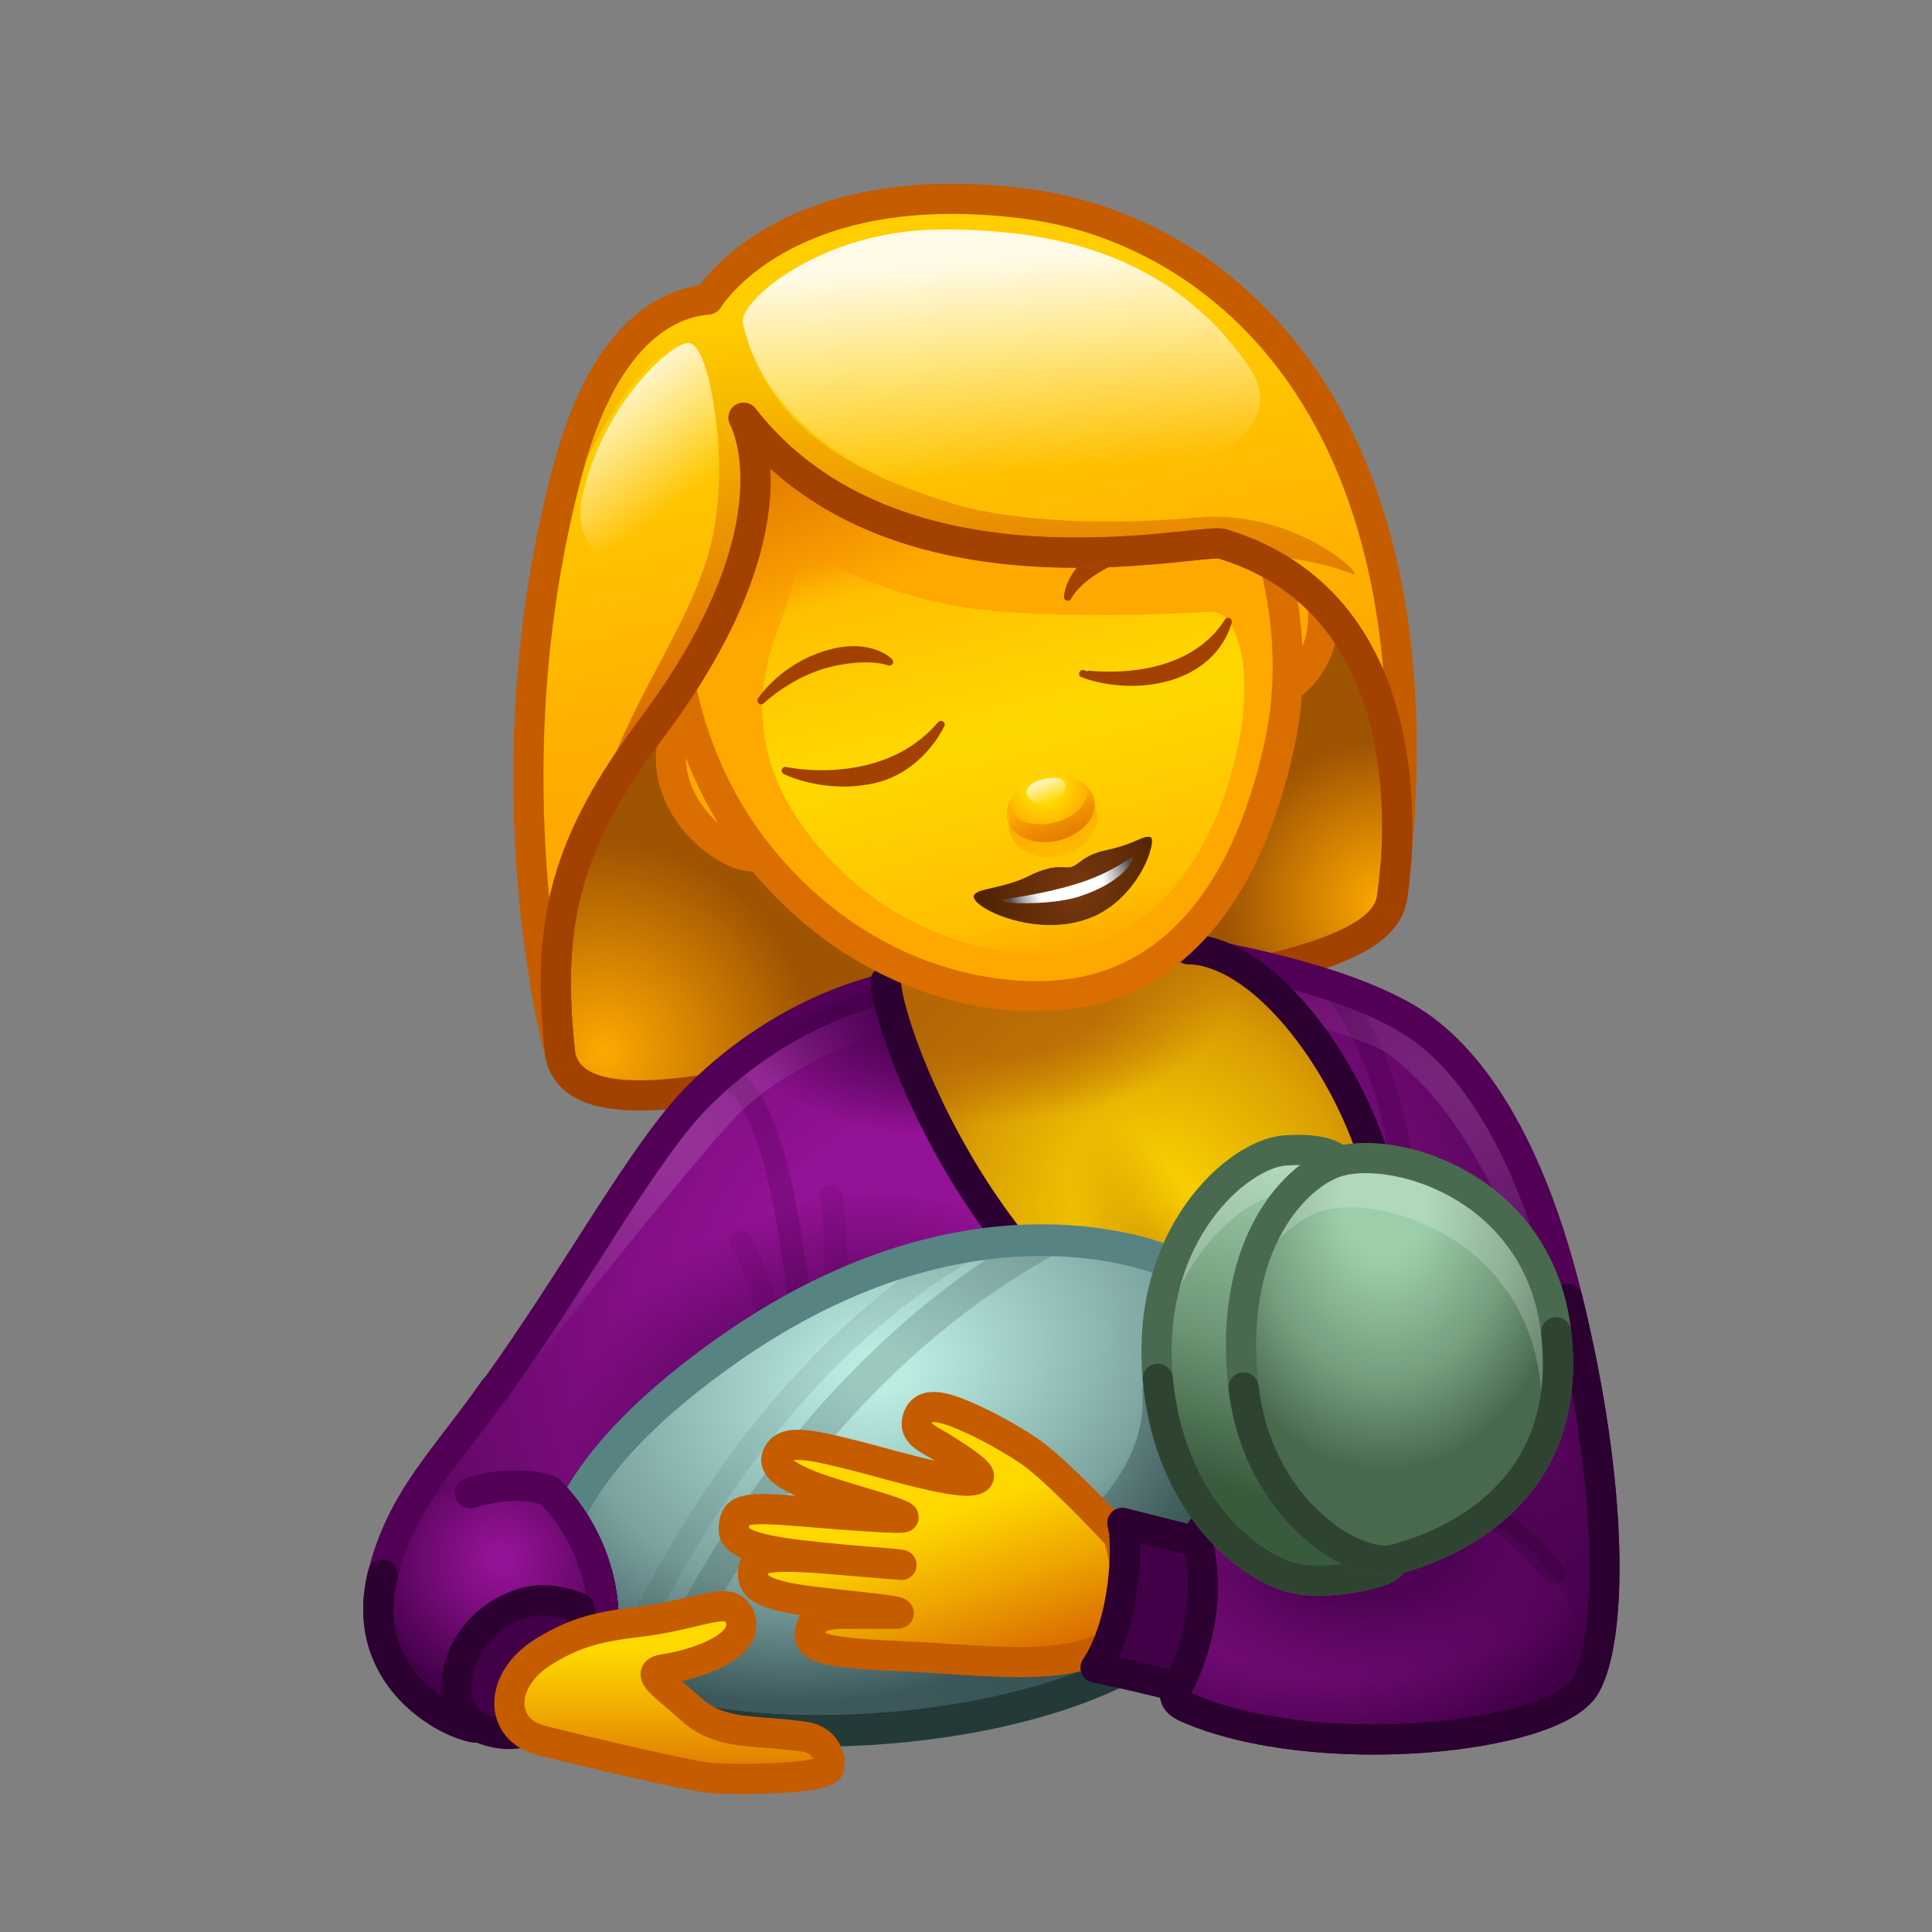 <svg xmlns="http://www.w3.org/2000/svg" xmlns:xlink="http://www.w3.org/1999/xlink" viewBox="0 0 512 512" width="512" height="512" style="width: 100%; height: 100%; transform: translate3d(0,0,0); content-visibility: visible;" preserveAspectRatio="xMidYMid meet"><rect x="0" y="0" width="512" height="512" fill="#808080" stroke="none"/><defs><clipPath id="__lottie_element_2"><rect width="512" height="512" x="0" y="0"></rect></clipPath><linearGradient id="__lottie_element_6" spreadMethod="pad" gradientUnits="userSpaceOnUse" x1="85.644" y1="56.271" x2="58.162" y2="144.605"><stop offset="0%" stop-color="rgb(157,206,170)"></stop><stop offset="53%" stop-color="rgb(107,148,115)"></stop><stop offset="92%" stop-color="rgb(56,91,60)"></stop></linearGradient><radialGradient id="__lottie_element_7" spreadMethod="pad" gradientUnits="userSpaceOnUse" cx="94.644" cy="61.271" r="53.706" fx="94.644" fy="61.271"><stop offset="22%" stop-color="rgb(157,206,170)"></stop><stop offset="68%" stop-color="rgb(115,156,123)"></stop><stop offset="100%" stop-color="rgb(73,105,77)"></stop></radialGradient><linearGradient id="__lottie_element_12" spreadMethod="pad" gradientUnits="userSpaceOnUse" x1="-25.356" y1="-157.729" x2="2.613" y2="-89.89"><stop offset="0%" stop-color="rgb(219,110,0)" stop-opacity="1"></stop><stop offset="38%" stop-color="rgb(219,110,0)" stop-opacity="0.5"></stop><stop offset="71%" stop-color="rgb(219,110,0)" stop-opacity="0"></stop></linearGradient><linearGradient id="__lottie_element_13" spreadMethod="pad" gradientUnits="userSpaceOnUse" x1="-5.356" y1="-122.729" x2="25.144" y2="-1.606"><stop offset="6%" stop-color="rgb(255,216,0)" stop-opacity="0"></stop><stop offset="15%" stop-color="rgb(255,216,0)" stop-opacity="0.5"></stop><stop offset="50%" stop-color="rgb(255,216,0)" stop-opacity="1"></stop><stop offset="88%" stop-color="rgb(255,216,0)" stop-opacity="0.5"></stop><stop offset="100%" stop-color="rgb(255,216,0)" stop-opacity="0"></stop></linearGradient><linearGradient id="__lottie_element_16" spreadMethod="pad" gradientUnits="userSpaceOnUse" x1="22.644" y1="-43.229" x2="28.394" y2="-25.865"><stop offset="0%" stop-color="rgb(255,168,0)" stop-opacity="1"></stop><stop offset="66%" stop-color="rgb(255,168,0)" stop-opacity="0.5"></stop><stop offset="100%" stop-color="rgb(255,168,0)" stop-opacity="0"></stop></linearGradient><linearGradient id="__lottie_element_17" spreadMethod="pad" gradientUnits="userSpaceOnUse" x1="26.144" y1="-33.104" x2="21.144" y2="-46.366"><stop offset="11%" stop-color="rgb(219,110,0)" stop-opacity="1"></stop><stop offset="49%" stop-color="rgb(219,110,0)" stop-opacity="0.5"></stop><stop offset="77%" stop-color="rgb(219,110,0)" stop-opacity="0"></stop></linearGradient><radialGradient id="__lottie_element_18" spreadMethod="pad" gradientUnits="userSpaceOnUse" cx="20.581" cy="-47.979" r="13.024" fx="20.389" fy="-47.924"><stop offset="40%" stop-color="rgb(255,168,0)" stop-opacity="0"></stop><stop offset="70%" stop-color="rgb(255,168,0)" stop-opacity="0.5"></stop><stop offset="100%" stop-color="rgb(255,168,0)" stop-opacity="1"></stop></radialGradient><linearGradient id="__lottie_element_19" spreadMethod="pad" gradientUnits="userSpaceOnUse" x1="20.362" y1="-48.76" x2="22.644" y2="-43.296"><stop offset="0%" stop-color="rgb(255,255,255)" stop-opacity="1"></stop><stop offset="50%" stop-color="rgb(255,255,255)" stop-opacity="0.5"></stop><stop offset="100%" stop-color="rgb(255,255,255)" stop-opacity="0"></stop></linearGradient><linearGradient id="__lottie_element_23" spreadMethod="pad" gradientUnits="userSpaceOnUse" x1="-30.356" y1="-183.729" x2="10.577" y2="-0.26"><stop offset="14%" stop-color="rgb(255,169,0)" stop-opacity="0"></stop><stop offset="40%" stop-color="rgb(255,169,0)" stop-opacity="0.5"></stop><stop offset="66%" stop-color="rgb(255,169,0)" stop-opacity="1"></stop></linearGradient><linearGradient id="__lottie_element_24" spreadMethod="pad" gradientUnits="userSpaceOnUse" x1="-9.356" y1="-181.729" x2="3.703" y2="-8.227"><stop offset="4%" stop-color="rgb(218,110,0)" stop-opacity="0"></stop><stop offset="34%" stop-color="rgb(218,110,0)" stop-opacity="0.5"></stop><stop offset="65%" stop-color="rgb(218,110,0)" stop-opacity="1"></stop></linearGradient><linearGradient id="__lottie_element_25" spreadMethod="pad" gradientUnits="userSpaceOnUse" x1="6.644" y1="-186.729" x2="11.211" y2="-130.458"><stop offset="0%" stop-color="rgb(255,255,255)" stop-opacity="1"></stop><stop offset="50%" stop-color="rgb(255,255,255)" stop-opacity="0.5"></stop><stop offset="100%" stop-color="rgb(255,255,255)" stop-opacity="0"></stop></linearGradient><linearGradient id="__lottie_element_26" spreadMethod="pad" gradientUnits="userSpaceOnUse" x1="-97.356" y1="-153.729" x2="-75.196" y2="-123.605"><stop offset="0%" stop-color="rgb(255,255,255)" stop-opacity="1"></stop><stop offset="50%" stop-color="rgb(255,255,255)" stop-opacity="0.5"></stop><stop offset="100%" stop-color="rgb(255,255,255)" stop-opacity="0"></stop></linearGradient><radialGradient id="__lottie_element_30" spreadMethod="pad" gradientUnits="userSpaceOnUse" cx="29.394" cy="-20.479" r="25.005" fx="29.394" fy="-20.479"><stop offset="8%" stop-color="rgb(117,55,14)" stop-opacity="1"></stop><stop offset="57%" stop-color="rgb(117,55,14)" stop-opacity="0.505"></stop><stop offset="100%" stop-color="rgb(117,55,14)" stop-opacity="0.01"></stop></radialGradient><radialGradient id="__lottie_element_31" spreadMethod="pad" gradientUnits="userSpaceOnUse" cx="27.581" cy="-21.979" r="16.694" fx="27.581" fy="-21.979"><stop offset="52%" stop-color="rgb(255,255,255)"></stop><stop offset="79%" stop-color="rgb(166,166,166)"></stop><stop offset="100%" stop-color="rgb(77,77,77)"></stop></radialGradient><linearGradient id="__lottie_element_41" spreadMethod="pad" gradientUnits="userSpaceOnUse" x1="-15.085" y1="137.271" x2="1.611" y2="187.757"><stop offset="20%" stop-color="rgb(219,110,0)" stop-opacity="0"></stop><stop offset="62%" stop-color="rgb(219,110,0)" stop-opacity="0.5"></stop><stop offset="100%" stop-color="rgb(219,110,0)" stop-opacity="1"></stop></linearGradient><radialGradient id="__lottie_element_45" spreadMethod="pad" gradientUnits="userSpaceOnUse" cx="92.784" cy="141.271" r="83.209" fx="92.784" fy="141.271"><stop offset="14%" stop-color="rgb(147,18,149)"></stop><stop offset="57%" stop-color="rgb(107,9,110)"></stop><stop offset="86%" stop-color="rgb(66,0,72)"></stop></radialGradient><radialGradient id="__lottie_element_46" spreadMethod="pad" gradientUnits="userSpaceOnUse" cx="103.644" cy="138.521" r="46.706" fx="103.644" fy="138.521"><stop offset="41%" stop-color="rgb(66,0,72)" stop-opacity="1"></stop><stop offset="72%" stop-color="rgb(66,0,72)" stop-opacity="0.5"></stop><stop offset="100%" stop-color="rgb(66,0,72)" stop-opacity="0"></stop></radialGradient><linearGradient id="__lottie_element_50" spreadMethod="pad" gradientUnits="userSpaceOnUse" x1="54.915" y1="160.271" x2="54.915" y2="217.285"><stop offset="37%" stop-color="rgb(219,110,0)" stop-opacity="0"></stop><stop offset="70%" stop-color="rgb(219,110,0)" stop-opacity="0.5"></stop><stop offset="100%" stop-color="rgb(219,110,0)" stop-opacity="1"></stop></linearGradient><radialGradient id="__lottie_element_54" spreadMethod="pad" gradientUnits="userSpaceOnUse" cx="-123.335" cy="157.271" r="56.286" fx="-123.335" fy="157.271"><stop offset="6%" stop-color="rgb(147,18,149)"></stop><stop offset="38%" stop-color="rgb(107,9,110)"></stop><stop offset="65%" stop-color="rgb(66,0,72)"></stop></radialGradient><radialGradient id="__lottie_element_58" spreadMethod="pad" gradientUnits="userSpaceOnUse" cx="-15.985" cy="118.466" r="92.623" fx="-15.985" fy="118.466"><stop offset="7%" stop-color="rgb(186,236,226)"></stop><stop offset="67%" stop-color="rgb(123,162,159)"></stop><stop offset="100%" stop-color="rgb(60,88,91)"></stop></radialGradient><linearGradient id="__lottie_element_59" spreadMethod="pad" gradientUnits="userSpaceOnUse" x1="51.172" y1="123.625" x2="-87.122" y2="199.284"><stop offset="0%" stop-color="rgb(35,58,57)" stop-opacity="1"></stop><stop offset="30%" stop-color="rgb(35,58,57)" stop-opacity="0.5"></stop><stop offset="60%" stop-color="rgb(35,58,57)" stop-opacity="0"></stop></linearGradient><radialGradient id="__lottie_element_63" spreadMethod="pad" gradientUnits="userSpaceOnUse" cx="5.315" cy="10.274" r="27.36" fx="5.315" fy="10.274"><stop offset="41%" stop-color="rgb(66,0,72)" stop-opacity="1"></stop><stop offset="72%" stop-color="rgb(66,0,72)" stop-opacity="0.5"></stop><stop offset="100%" stop-color="rgb(66,0,72)" stop-opacity="0"></stop></radialGradient><radialGradient id="__lottie_element_64" spreadMethod="pad" gradientUnits="userSpaceOnUse" cx="50.165" cy="63.271" r="78.098" fx="50.165" fy="63.271"><stop offset="0%" stop-color="rgb(255,216,0)" stop-opacity="1"></stop><stop offset="64%" stop-color="rgb(255,216,0)" stop-opacity="0.5"></stop><stop offset="100%" stop-color="rgb(255,216,0)" stop-opacity="0"></stop></radialGradient><radialGradient id="__lottie_element_65" spreadMethod="pad" gradientUnits="userSpaceOnUse" cx="47.915" cy="76.271" r="18.745" fx="47.915" fy="76.271"><stop offset="0%" stop-color="rgb(181,102,6)" stop-opacity="1"></stop><stop offset="57%" stop-color="rgb(181,102,6)" stop-opacity="0.5"></stop><stop offset="100%" stop-color="rgb(181,102,6)" stop-opacity="0"></stop></radialGradient><radialGradient id="__lottie_element_66" spreadMethod="pad" gradientUnits="userSpaceOnUse" cx="8.915" cy="14.271" r="35.622" fx="8.915" fy="14.271"><stop offset="41%" stop-color="rgb(181,102,6)" stop-opacity="1"></stop><stop offset="72%" stop-color="rgb(181,102,6)" stop-opacity="0.5"></stop><stop offset="100%" stop-color="rgb(181,102,6)" stop-opacity="0"></stop></radialGradient><radialGradient id="__lottie_element_70" spreadMethod="pad" gradientUnits="userSpaceOnUse" cx="-3.085" cy="93.271" r="191.702" fx="-3.085" fy="93.271"><stop offset="29%" stop-color="rgb(147,18,149)"></stop><stop offset="68%" stop-color="rgb(107,9,110)"></stop><stop offset="100%" stop-color="rgb(66,0,72)"></stop></radialGradient><radialGradient id="__lottie_element_71" spreadMethod="pad" gradientUnits="userSpaceOnUse" cx="148.915" cy="18.771" r="67.198" fx="148.915" fy="18.771"><stop offset="18%" stop-color="rgb(255,255,255)" stop-opacity="1"></stop><stop offset="67%" stop-color="rgb(255,255,255)" stop-opacity="0.5"></stop><stop offset="100%" stop-color="rgb(255,255,255)" stop-opacity="0"></stop></radialGradient><radialGradient id="__lottie_element_72" spreadMethod="pad" gradientUnits="userSpaceOnUse" cx="-88.085" cy="38.271" r="72.803" fx="-88.085" fy="38.271"><stop offset="18%" stop-color="rgb(255,255,255)" stop-opacity="1"></stop><stop offset="67%" stop-color="rgb(255,255,255)" stop-opacity="0.5"></stop><stop offset="100%" stop-color="rgb(255,255,255)" stop-opacity="0"></stop></radialGradient><radialGradient id="__lottie_element_73" spreadMethod="pad" gradientUnits="userSpaceOnUse" cx="-39.335" cy="113.521" r="52.336" fx="-39.335" fy="113.521"><stop offset="0%" stop-color="rgb(66,0,72)" stop-opacity="1"></stop><stop offset="60%" stop-color="rgb(66,0,72)" stop-opacity="0.5"></stop><stop offset="100%" stop-color="rgb(66,0,72)" stop-opacity="0"></stop></radialGradient><radialGradient id="__lottie_element_77" spreadMethod="pad" gradientUnits="userSpaceOnUse" cx="110.644" cy="-16.979" r="42.243" fx="110.644" fy="-16.979"><stop offset="0%" stop-color="rgb(255,169,0)" stop-opacity="1"></stop><stop offset="50%" stop-color="rgb(255,169,0)" stop-opacity="0.5"></stop><stop offset="100%" stop-color="rgb(255,169,0)" stop-opacity="0"></stop></radialGradient><radialGradient id="__lottie_element_78" spreadMethod="pad" gradientUnits="userSpaceOnUse" cx="-96.106" cy="22.771" r="55.213" fx="-96.106" fy="22.771"><stop offset="0%" stop-color="rgb(255,169,0)" stop-opacity="1"></stop><stop offset="50%" stop-color="rgb(255,169,0)" stop-opacity="0.5"></stop><stop offset="100%" stop-color="rgb(255,169,0)" stop-opacity="0"></stop></radialGradient></defs><g clip-path="url(#__lottie_element_2)"><g style="display: block;" transform="matrix(1,0,0,1,256,256)" opacity="1"><g opacity="1" transform="matrix(1,0,0,1,0,0)"><path fill="rgb(159,84,2)" fill-opacity="1" d=" M114.015,-28.249 C113.705,-24.999 113.345,-21.689 112.935,-18.319 C112.925,-18.249 112.915,-18.189 112.905,-18.119 C110.225,0.001 61.705,3.391 12.055,14.631 C-46.065,27.791 -103.405,46.541 -107.565,23.241 C-111.425,-11.649 -106.105,-32.509 -83.145,-63.229 C-43.945,-115.679 -58.105,-143.709 -58.915,-145.229 C-18.705,-93.769 62.125,-113.639 67.905,-111.889 C113.315,-98.129 115.395,-49.539 114.015,-28.249z"></path></g><g opacity="1" transform="matrix(1,0,0,1,0,0)"><path fill="url(#__lottie_element_77)" fill-opacity="1" d=" M78.424,3.739 C83.56,2.518 87.891,0.6 91.479,-0.264 C112.443,-5.315 114.041,-11.392 114.889,-22.506 C115.271,-27.544 114.304,-33.805 113.849,-41.087 C111.562,-54.894 105.512,-88.595 93.543,-79.112 C84.689,-72.106 86.091,-59.633 73.131,-34.642 C61.753,-12.703 67.603,4.335 78.424,3.739z"></path></g><g opacity="1" transform="matrix(1,0,0,1,0,0)"><path fill="url(#__lottie_element_78)" fill-opacity="1" d=" M-43.582,30.839 C-51.696,31.833 -58.845,31.794 -64.517,32.477 C-97.659,36.47 -102.148,31.143 -107.251,20.511 C-109.561,15.69 -111.658,9.41 -113.489,2.011 C-114.825,-12.629 -116.001,-48.893 -94.804,-44.644 C-79.126,-41.51 -76.925,-28.569 -48.894,-9.403 C-24.286,7.423 -27.17,26.788 -43.582,30.839z"></path></g><g opacity="1" transform="matrix(1,0,0,1,0,0)"><path stroke-linecap="round" stroke-linejoin="round" fill-opacity="0" stroke="rgb(163,65,0)" stroke-opacity="1" stroke-width="8" d=" M114.015,-28.249 C113.705,-24.999 113.345,-21.689 112.935,-18.319 C112.925,-18.249 112.915,-18.189 112.905,-18.119 C110.225,0.001 61.705,3.391 12.055,14.631 C-46.065,27.791 -103.405,46.541 -107.565,23.241 C-111.425,-11.649 -106.105,-32.509 -83.145,-63.229 C-43.945,-115.679 -58.105,-143.709 -58.915,-145.229 C-18.705,-93.769 62.125,-113.639 67.905,-111.889 C113.315,-98.129 115.395,-49.539 114.015,-28.249z"></path></g></g><g style="display: block;" transform="matrix(1,0,0,1,256,256)" opacity="1"><g opacity="1" transform="matrix(1,0,0,1,0,0)"><path fill="url(#__lottie_element_70)" fill-opacity="1" d=" M53.062,169.485 C53.15,171.561 54.821,157.086 57.378,171.921 C60.386,189.369 54.794,196.386 63.488,197.015 C110.65,200.427 158.773,200.673 164.127,190.73 C170.863,178.221 171.9,139.173 159.391,88.174 C146.882,37.175 122.493,14.517 118.185,12.692 C93.272,2.137 61.84,-3.298 61.84,-3.298 C61.84,-3.298 -3.503,-28.657 -3.503,-28.657 C-3.503,-28.657 -21.274,6.01 -21.274,6.01 C-21.274,6.01 -47.117,10.745 -70.766,34.298 C-85.543,49.015 -126.605,111.784 -145.202,145.203 C-145.202,145.203 53.062,169.485 53.062,169.485z"></path></g><g opacity="1" transform="matrix(1,0,0,1,0,0)"><path stroke-linecap="round" stroke-linejoin="round" fill-opacity="0" stroke="rgb(82,1,86)" stroke-opacity="0.5" stroke-width="6" d=" M96.397,4.988 C96.397,4.988 119.197,27.034 116.664,82.751"></path></g><g opacity="1" transform="matrix(1,0,0,1,0,0)"><path fill="url(#__lottie_element_71)" fill-opacity="0.15" d=" M169.264,143.571 C169.264,143.561 169.254,143.551 169.254,143.541 C144.484,46.821 120.264,30.251 112.644,23.881 C105.024,17.511 58.354,6.741 58.354,6.741 C58.354,6.741 56.044,-5.549 56.044,-5.549 C56.044,-5.549 61.844,-3.299 61.844,-3.299 C61.844,-3.299 92.274,3.141 117.184,13.691 C121.494,15.521 146.884,37.171 159.394,88.171 C164.574,109.281 167.774,127.991 169.264,143.571z"></path></g><g opacity="1" transform="matrix(1,0,0,1,0,0)"><path stroke-linecap="round" stroke-linejoin="round" fill-opacity="0" stroke="rgb(82,1,86)" stroke-opacity="0.3" stroke-width="6" d=" M-65.861,29.704 C-53.766,27.652 -45.151,64.294 -42.613,109.786"></path></g><g opacity="1" transform="matrix(1,0,0,1,0,0)"><path stroke-linecap="round" stroke-linejoin="round" fill-opacity="0" stroke="rgb(82,1,86)" stroke-opacity="0.15" stroke-width="6" d=" M-59.542,73.169 C-59.542,73.169 -52.213,85.211 -48.863,109.786"></path></g><g opacity="1" transform="matrix(1,0,0,1,0,0)"><path stroke-linecap="round" stroke-linejoin="round" fill-opacity="0" stroke="rgb(82,1,86)" stroke-opacity="0.15" stroke-width="6" d=" M-35.728,61.01 C-35.728,61.01 -32.888,78.705 -35.728,97.493"></path></g><g opacity="1" transform="matrix(1,0,0,1,0,0)"><path fill="url(#__lottie_element_72)" fill-opacity="0.15" d=" M-3.505,-16.619 C-3.505,-16.619 -13.475,14.191 -13.475,14.191 C-13.475,14.191 -44.985,23.881 -59.835,38.791 C-74.675,53.711 -129.585,124.551 -129.585,124.551 C-130.115,125.281 -133.635,125.831 -134.145,126.221 C-113.545,92.031 -83.065,46.541 -70.765,34.301 C-47.115,10.741 -21.275,6.011 -21.275,6.011 C-21.275,6.011 -11.105,-13.839 -11.105,-13.839 C-11.105,-13.839 -3.505,-16.619 -3.505,-16.619z"></path></g><g opacity="1" transform="matrix(1.153,-0.657,0.467,0.82,-49.114,-5.12)"><path fill="url(#__lottie_element_73)" fill-opacity="0.8" d=" M13.347,108.337 C16.454,138.116 7.108,160.936 -29.265,167.896 C-65.638,174.856 -86.096,159.449 -90.728,129.869 C-94.37,106.615 -86.385,66.03 -49.642,61.401 C-11.012,56.534 11.56,91.213 13.347,108.337z"></path></g><g opacity="1" transform="matrix(1,0,0,1,0,0)"><path stroke-linecap="round" stroke-linejoin="round" fill-opacity="0" stroke="rgb(82,1,86)" stroke-opacity="1" stroke-width="8" d=" M-21.274,6.01 C-21.274,6.01 -47.117,10.745 -70.766,34.298 C-85.543,49.015 -103.203,82.375 -125.666,113.329"></path></g><g opacity="1" transform="matrix(1,0,0,1,0,0)"><path stroke-linecap="round" stroke-linejoin="round" fill-opacity="0" stroke="rgb(82,1,86)" stroke-opacity="1" stroke-width="8" d=" M48.599,152.195 C48.687,154.271 54.821,157.086 57.378,171.921 C60.386,189.369 50.638,193.05 58.619,196.554 C92.226,211.308 155.916,205.002 164.127,190.73 C171.212,178.415 171.9,139.173 159.391,88.174 C146.882,37.175 127.453,20.537 118.185,14.692 C98.8,2.466 61.84,-3.298 61.84,-3.298 C61.84,-3.298 -3.503,-28.657 -3.503,-28.657"></path></g></g><g style="display: block;" transform="matrix(1,0,0,1,256,256)" opacity="1"><g opacity="1" transform="matrix(2.253,-0.315,0.177,1.265,-11.5,-2)"><path fill="url(#__lottie_element_63)" fill-opacity="0.8" d=" M-21.806,15.19 C-21.806,15.19 -13.677,54.078 20.358,49.634 C51.379,45.584 43.624,14.463 43.624,14.463 C43.624,14.463 31.887,0.816 12.027,1.437 C-13.26,2.227 -21.806,15.19 -21.806,15.19z"></path></g><g opacity="1" transform="matrix(1,0,0,1,0,0)"><path fill="rgb(181,102,6)" fill-opacity="1" d=" M-21.274,4.01 C-20.3,22.33 18.221,115.59 81.593,109.786 C144.965,103.982 96.397,-3.997 58.868,-4.452"></path></g><g opacity="1" transform="matrix(1,0,0,1,0,0)"><path fill="url(#__lottie_element_64)" fill-opacity="1" d=" M-21.274,4.01 C-20.3,22.33 18.221,115.59 81.593,109.786 C144.965,103.982 96.397,-3.997 58.868,-4.452"></path></g><g opacity="1" transform="matrix(0.814,-0.367,0.812,1.805,-52.083,-43.329)"><path fill="url(#__lottie_element_65)" fill-opacity="0.45" d=" M67.44,76.937 C68.037,89.361 60.04,99.537 49.578,99.665 C39.116,99.793 30.151,89.824 29.554,77.4 C28.957,64.976 36.955,54.8 47.417,54.672 C57.879,54.544 66.843,64.513 67.44,76.937z"></path></g><g opacity="1" transform="matrix(1.622,-0.184,0.097,0.857,-2.5,0)"><path fill="url(#__lottie_element_66)" fill-opacity="0.8" d=" M-4.184,54.059 C2.89,53.49 6.339,54.384 15.755,50.809 C60.577,33.79 46.084,1.673 46.084,1.673 C46.084,1.673 31.926,-10.036 -4.932,1.673 C-11.605,3.793 -7.415,4.506 -12.447,6.899 C-12.447,6.899 -4.184,54.059 -4.184,54.059z"></path></g><g opacity="1" transform="matrix(1,0,0,1,0,0)"><path stroke-linecap="round" stroke-linejoin="round" fill-opacity="0" stroke="rgb(44,0,48)" stroke-opacity="1" stroke-width="8" d=" M-21.274,4.01 C-20.3,22.33 18.221,115.59 81.593,109.786 C144.965,103.982 96.397,-3.997 58.868,-4.452"></path></g></g><g style="display: block;" transform="matrix(1.005,0.053,-0.055,1.049,265.65,240.139)" opacity="1"><g opacity="1" transform="matrix(1.196,-0.411,0.281,0.818,-39.949,15.449)"><path fill="url(#__lottie_element_58)" fill-opacity="1" d=" M48.959,113.048 C48.959,113.048 22.01,70.012 -44.516,98.642 C-112.694,127.982 -95.38,175.754 -80.145,191.964 C-60.749,212.601 -14.343,235.602 26.567,219.319 C86.526,195.454 48.959,113.048 48.959,113.048z"></path></g><g opacity="1" transform="matrix(1,0,0,1,0,0)"><path stroke-linecap="round" stroke-linejoin="round" fill-opacity="0" stroke="rgb(35,58,57)" stroke-opacity="0.2" stroke-width="8" d=" M-81.208,205.816 C-81.208,205.816 -55.723,126.917 16.168,83.815"></path></g><g opacity="1" transform="matrix(1,0,0,1,0,0)"><path stroke-linecap="round" stroke-linejoin="round" fill-opacity="0" stroke="rgb(35,58,57)" stroke-opacity="0.1" stroke-width="6" d=" M-91.067,201.034 C-91.067,201.034 -66.902,126.253 -4.142,86.572"></path></g><g opacity="1" transform="matrix(1,0,0,1,0,0)"><path stroke-linecap="round" stroke-linejoin="round" fill-opacity="0" stroke="rgb(87,132,130)" stroke-opacity="1" stroke-width="8" d=" M49.544,87.716 C49.544,87.716 -2.73,67.308 -66.849,116.012 C-125.954,160.908 -111.011,191.16 -91.843,202.45 C-67.44,216.823 7.536,211.65 45.197,188.837 C118.923,144.176 49.544,87.716 49.544,87.716z"></path></g><g opacity="1" transform="matrix(1,0,0,1,0,0)"><path fill="url(#__lottie_element_59)" fill-opacity="0.4" d=" M45.194,188.841 C7.534,211.651 -67.436,216.821 -91.846,202.451 C-106.956,193.551 -112.472,180.278 -105.038,165.311 C-108.831,192.255 -51.883,187.011 -27.376,182.109 C3.074,176.018 48.423,150.98 43.388,119.264 C43.388,119.264 76.655,133.813 76.655,133.813 C80.465,151.703 76.124,170.101 45.194,188.841z"></path></g><g opacity="1" transform="matrix(1,0,0,1,0,0)"><path stroke-linecap="round" stroke-linejoin="round" fill-opacity="0" stroke="rgb(35,58,57)" stroke-opacity="1" stroke-width="8" d=" M-91.843,202.45 C-67.44,216.823 7.536,211.65 45.197,188.837 C118.923,144.176 49.544,87.716 49.544,87.716"></path></g></g><g style="display: block;" transform="matrix(1,0,0,1,256,256)" opacity="1"><g opacity="1" transform="matrix(1,0,0,1,0,0)"><g opacity="1" transform="matrix(1,0,0,1,0,0)"><path fill="url(#__lottie_element_54)" fill-opacity="1" d=" M-131.405,137.665 C-131.405,137.665 -120.244,135.719 -110.507,139.05 C-105.283,140.837 -94.159,151.789 -96.173,177.741 C-98.187,203.693 -129.882,201.825 -129.882,201.825 C-137.525,200.883 -161.271,188.227 -154.564,161.328 C-152.458,152.882 -147.127,148.072 -143.119,141.74 C-143.119,141.74 -136.744,138.559 -131.405,137.665"></path></g><g opacity="1" transform="matrix(1,0,0,1,0,0)"><g opacity="1" transform="matrix(1,0,0,1,0,0)"><path stroke-linecap="round" stroke-linejoin="round" fill-opacity="0" stroke="rgb(82,1,86)" stroke-opacity="1" stroke-width="8" d=" M-131.405,139.665 C-131.405,139.665 -120.244,135.719 -110.507,139.05 C-110.478,139.06 -94.297,153.566 -96.173,177.741"></path></g></g><g opacity="1" transform="matrix(1,0,0,1,0,0)"><path stroke-linecap="round" stroke-linejoin="round" fill-opacity="0" stroke="rgb(82,1,86)" stroke-opacity="1" stroke-width="8" d=" M-131.405,139.665 C-131.405,139.665 -120.244,135.719 -110.507,139.05 C-110.478,139.06 -94.297,153.566 -96.173,177.741 C-98.187,203.693 -129.882,201.825 -129.882,201.825 C-137.525,200.883 -161.271,188.227 -154.564,161.328 C-149.519,141.095 -137.924,130.659 -125.003,112.143"></path></g><g opacity="1" transform="matrix(1,0,0,1,0,0)"><path stroke-linecap="round" stroke-linejoin="round" fill-opacity="0" stroke="rgb(44,0,48)" stroke-opacity="1" stroke-width="8" d=" M-131.405,139.665 C-131.405,139.665 -120.244,135.719 -110.507,139.05 C-110.478,139.06 -94.297,153.566 -96.173,177.741 C-98.187,203.693 -129.882,201.825 -129.882,201.825 C-137.525,200.883 -161.271,188.227 -154.564,161.328"></path></g><g opacity="1" transform="matrix(1,0,0,1,0,0)"><path stroke-linecap="round" stroke-linejoin="round" fill-opacity="0" stroke="rgb(82,1,86)" stroke-opacity="1" stroke-width="8" d=" M-131.405,139.665 C-131.405,139.665 -120.244,135.719 -110.507,139.05 C-110.478,139.06 -94.297,153.566 -96.173,177.741"></path></g></g><g opacity="1" transform="matrix(1,0,0,1,0,0)"><path fill="rgb(66,0,72)" fill-opacity="1" d=" M-102.448,170.181 C-102.448,170.181 -99.653,184.456 -102.448,192.615 C-106.163,203.46 -114.868,202.884 -119.992,203.46 C-123.389,203.842 -131.248,202.468 -133.704,197.427 C-137.794,189.034 -132.769,173.787 -117.458,168.87 C-110.231,166.549 -102.448,170.181 -102.448,170.181z"></path><path stroke-linecap="round" stroke-linejoin="round" fill-opacity="0" stroke="rgb(44,0,48)" stroke-opacity="1" stroke-width="8" d=" M-102.448,170.181 C-102.448,170.181 -99.653,184.456 -102.448,192.615 C-106.163,203.46 -114.868,202.884 -119.992,203.46 C-123.389,203.842 -131.248,202.468 -133.704,197.427 C-137.794,189.034 -132.769,173.787 -117.458,168.87 C-110.231,166.549 -102.448,170.181 -102.448,170.181z"></path></g></g><g style="display: block;" transform="matrix(1,0,0,1,256,256)" opacity="1"><g opacity="1" transform="matrix(1,0,0,1,0,0)"><path fill="rgb(255,216,0)" fill-opacity="1" d=" M-117.375,203.302 C-103.807,204.983 -80.598,213.031 -69.433,214.971 C-64.126,215.893 -37.851,215.672 -36.344,212.584 C-35.788,211.445 -35.988,205.176 -43.163,204.195 C-50.715,203.163 -57.712,203.127 -62.164,202.154 C-68.971,200.666 -71.477,198.191 -73.829,196.072 C-79.436,191.02 -85.561,187.211 -80.15,186.39 C-71.052,185.009 -59.539,179.916 -59.869,172.806 C-60.199,165.696 -72.373,172.282 -88.562,172.929 C-103.403,173.522 -101.794,179.105 -113.627,181.526 C-113.627,181.526 -118.631,186.1 -121.012,194.605 C-123.319,202.844 -117.375,203.302 -117.375,203.302z"></path></g><g opacity="1" transform="matrix(1,0,0,1,0,0)"><path fill="url(#__lottie_element_50)" fill-opacity="1" d=" M-117.375,203.302 C-103.807,204.983 -80.598,213.031 -69.433,214.971 C-64.126,215.893 -37.851,215.672 -36.344,212.584 C-35.788,211.445 -35.988,205.176 -43.163,204.195 C-50.715,203.163 -57.712,203.127 -62.164,202.154 C-68.971,200.666 -71.477,198.191 -73.829,196.072 C-79.436,191.02 -85.561,187.211 -80.15,186.39 C-71.052,185.009 -59.539,179.916 -59.869,172.806 C-60.199,165.696 -72.373,172.282 -88.562,172.929 C-103.403,173.522 -101.794,179.105 -113.627,181.526 C-113.627,181.526 -120.023,186.861 -121.012,194.605 C-122.169,203.667 -117.375,203.302 -117.375,203.302z"></path></g><g opacity="1" transform="matrix(1,0,0,1,0,0)"><path stroke-linecap="round" stroke-linejoin="round" fill-opacity="0" stroke="rgb(197,92,0)" stroke-opacity="1" stroke-width="8" d=" M-112.375,205.302 C-99.995,208.33 -80.598,213.031 -69.433,214.971 C-64.126,215.893 -37.851,215.672 -36.344,212.584 C-35.788,211.445 -35.988,205.176 -43.163,204.195 C-50.715,203.163 -57.712,203.127 -62.164,202.154 C-68.971,200.666 -71.477,198.191 -73.829,196.072 C-79.436,191.02 -85.561,187.211 -80.15,186.39 C-71.052,185.009 -57.218,180.212 -59.869,172.806 C-62.268,166.105 -69.755,171.878 -87.562,173.929 C-99.034,175.25 -104.586,177.3 -111.627,181.526 C-124.009,188.957 -124.015,202.455 -112.375,205.302z"></path></g></g><g style="display: block;" transform="matrix(1,0,0,1,256,256)" opacity="1"><g opacity="1" transform="matrix(1.235,0,0,1,-26.004,0)"><path fill="url(#__lottie_element_45)" fill-opacity="1" d=" M155.382,190.712 C156.642,201.979 103.36,212.462 71.949,197.002 C65.258,193.709 69.376,189.349 66.883,171.887 C64.763,157.039 69.751,154.545 70.189,152.534 C72.842,140.344 86.472,146.635 95.493,147.912 C106.84,149.519 117.906,144.118 117.906,144.118 C117.906,144.118 149.655,139.5 155.382,190.712z"></path></g><g opacity="1" transform="matrix(1,0,0,1,0,0)"><path stroke-linecap="round" stroke-linejoin="round" fill-opacity="0" stroke="rgb(44,0,48)" stroke-opacity="1" stroke-width="8" d=" M118.923,144.176 C118.923,144.176 106.629,147.129 91.888,147.966 C70.878,149.16 62.772,143.344 61.365,152.584 C61.052,154.638 54.821,157.086 57.378,171.921 C60.386,189.369 50.638,193.05 58.619,196.554 C92.226,211.308 155.916,205.002 164.127,190.73 C171.212,178.415 171.9,139.173 159.391,88.174"></path></g><g opacity="1" transform="matrix(1.268,-0.049,0.03,0.768,-30.764,52.227)"><path fill="url(#__lottie_element_46)" fill-opacity="0.8" d=" M63.625,166.766 C63.625,166.766 84.101,203.28 128.606,178.387 C171.426,154.436 169.828,62.549 114.417,62.036 C114.417,62.036 101.205,126.342 101.205,126.342 C101.205,126.342 48.68,119.675 63.625,166.766z"></path></g><g opacity="1" transform="matrix(1,0,0,1,0,0)"><path stroke-linecap="round" stroke-linejoin="round" fill-opacity="0" stroke="rgb(44,0,48)" stroke-opacity="0.3" stroke-width="6" d=" M124.62,140.405 C124.62,140.405 140.574,141.568 155.528,160.682"></path></g></g><g style="display: block;" transform="matrix(1,0,0,1,256,256)" opacity="1"><g opacity="1" transform="matrix(1,0,0,1,0,0)"><path fill="rgb(255,216,0)" fill-opacity="1" d=" M40.373,151.084 C40.373,151.084 27.06,136.668 18.799,130.07 C15.555,127.479 8.288,123.205 2.967,120.695 C-5.264,116.813 -11.236,114.868 -12.822,119.909 C-14.106,123.991 -9.979,125.287 -6.104,127.73 C-1.495,130.636 3.715,134.084 3.416,135.275 C2.471,139.034 -19.017,132.412 -28.205,130.07 C-42.488,126.429 -48.431,125.273 -50.14,130.07 C-51.849,134.867 -38.541,139.128 -30.849,141.122 C-23.157,143.116 -16.12,145.138 -16.525,146.068 C-16.942,147.027 -31.9,145.491 -43.018,144.571 C-58.236,143.311 -61.107,143.559 -61.535,148.581 C-61.736,150.94 -61.537,154.085 -44.059,156.103 C-28.604,157.888 -17.717,158.378 -17.095,158.727 C-17.095,158.727 -17.095,158.727 -17.095,158.727 C-17.095,158.727 -26.56,157.952 -37.253,157.064 C-55.91,155.515 -56.18,157.727 -56.407,160.4 C-56.719,164.07 -55.291,166.745 -39.503,168.575 C-24.017,170.37 -17.737,170.811 -17.805,171.531 C-17.827,171.764 -21.147,171.659 -32.197,171.657 C-40.219,171.655 -40.879,174.137 -41.307,176.43 C-42.163,181.016 -36.965,182.072 -15.385,183.011 C3.116,183.816 22.467,186.682 35.304,181.143 C48.141,175.604 40.373,151.084 40.373,151.084z"></path></g><g opacity="1" transform="matrix(1,0,0,1,0,0)"><path fill="url(#__lottie_element_41)" fill-opacity="1" d=" M40.373,151.084 C40.373,151.084 27.06,136.668 18.799,130.07 C15.555,127.479 8.288,123.205 2.967,120.695 C-5.264,116.813 -11.236,114.868 -12.822,119.909 C-14.106,123.991 -9.979,125.287 -6.104,127.73 C-1.495,130.636 3.715,134.084 3.416,135.275 C2.471,139.034 -19.017,132.412 -28.205,130.07 C-42.488,126.429 -48.431,125.273 -50.14,130.07 C-51.849,134.867 -38.541,139.128 -30.849,141.122 C-23.157,143.116 -16.12,145.138 -16.525,146.068 C-16.942,147.027 -31.9,145.491 -43.018,144.571 C-58.236,143.311 -61.107,143.559 -61.535,148.581 C-61.736,150.94 -61.537,154.085 -44.059,156.103 C-28.604,157.888 -17.717,158.378 -17.095,158.727 C-17.095,158.727 -17.095,158.727 -17.095,158.727 C-17.095,158.727 -26.56,157.952 -37.253,157.064 C-55.91,155.515 -56.18,157.727 -56.407,160.4 C-56.719,164.07 -55.291,166.745 -39.503,168.575 C-24.017,170.37 -17.737,170.811 -17.805,171.531 C-17.827,171.764 -21.147,171.659 -32.197,171.657 C-40.219,171.655 -40.879,174.137 -41.307,176.43 C-42.163,181.016 -36.965,182.072 -15.385,183.011 C3.116,183.816 22.467,186.682 35.304,181.143 C48.141,175.604 40.373,151.084 40.373,151.084z"></path></g><g opacity="1" transform="matrix(1,0,0,1,0,0)"><path stroke-linecap="round" stroke-linejoin="round" fill-opacity="0" stroke="rgb(197,92,0)" stroke-opacity="1" stroke-width="8" d=" M40.373,151.084 C40.373,151.084 27.06,136.668 18.799,130.07 C15.555,127.479 8.288,123.205 2.967,120.695 C-5.264,116.813 -11.236,114.868 -12.822,119.909 C-14.106,123.991 -9.979,125.287 -6.104,127.73 C-1.495,130.636 3.715,134.084 3.416,135.275 C2.471,139.034 -19.017,132.412 -28.205,130.07 C-42.488,126.429 -48.431,125.273 -50.14,130.07 C-51.849,134.867 -38.465,138.858 -30.849,141.122 C-21.274,143.968 -16.51,145.508 -16.525,146.068 C-16.541,146.675 -31.9,145.491 -43.018,144.571 C-58.236,143.311 -61.107,143.559 -61.535,148.581 C-61.736,150.94 -61.537,154.085 -44.059,156.103 C-28.604,157.888 -17.717,158.378 -17.095,158.727 C-17.095,158.727 -17.095,158.727 -17.095,158.727 C-17.095,158.727 -26.56,157.952 -37.253,157.064 C-55.91,155.515 -56.18,157.727 -56.407,160.4 C-56.719,164.07 -55.291,166.745 -39.503,168.575 C-24.017,170.37 -17.737,170.811 -17.805,171.531 C-17.827,171.764 -21.147,171.659 -32.197,171.657 C-40.219,171.655 -40.879,174.137 -41.307,176.43 C-42.163,181.016 -36.965,182.072 -15.385,183.011 C3.116,183.816 22.467,186.682 35.304,181.143 C48.141,175.604 40.373,151.084 40.373,151.084z"></path></g><g opacity="1" transform="matrix(1,0,0,1,0,0)"><path fill="rgb(66,0,72)" fill-opacity="1" d=" M41.436,147.577 C42.97,152.618 42.436,173.907 34.326,185.962 C34.326,185.962 39.24,186.783 56.044,190.948 C56.044,190.948 66.468,173.461 61.365,152.584 C61.365,152.584 41.436,147.577 41.436,147.577z"></path><path stroke-linecap="round" stroke-linejoin="round" fill-opacity="0" stroke="rgb(44,0,48)" stroke-opacity="1" stroke-width="8" d=" M41.436,147.577 C42.97,152.618 42.436,173.907 34.326,185.962 C34.326,185.962 39.24,186.783 56.044,190.948 C56.044,190.948 66.468,173.461 61.365,152.584 C61.365,152.584 41.436,147.577 41.436,147.577z"></path></g></g><g style="display: block;" transform="matrix(1,0,0,1,256,256)" opacity="1"><g opacity="1" transform="matrix(1,0,0,1,0,0)"><path fill="rgb(255,168,0)" fill-opacity="1" d=" M83.035,-72.513 C83.035,-72.513 96.276,-78.466 94.514,-95.927 C92.234,-118.52 74.826,-110.502 74.826,-110.502"></path><path stroke-linecap="round" stroke-linejoin="round" fill-opacity="0" stroke="rgb(219,110,0)" stroke-opacity="1" stroke-width="8" d=" M83.035,-72.513 C83.035,-72.513 96.276,-78.466 94.514,-95.927 C92.234,-118.52 74.826,-110.502 74.826,-110.502"></path></g><g opacity="1" transform="matrix(1,0,0,1,0,0)"><path fill="rgb(255,168,0)" fill-opacity="1" d=" M-70.261,-67.655 C-82.683,-63.233 -80.406,-42.005 -64.293,-31.855 C-50.876,-23.403 -45.347,-36.151 -45.347,-36.151"></path><path stroke-linecap="round" stroke-linejoin="round" fill-opacity="0" stroke="rgb(219,110,0)" stroke-opacity="1" stroke-width="8" d=" M-70.261,-67.655 C-82.683,-63.233 -80.406,-42.005 -64.293,-31.855 C-50.876,-23.403 -45.347,-36.151 -45.347,-36.151"></path></g></g><g style="display: block;" transform="matrix(1,0,0,1,256,256)" opacity="1"><g opacity="1" transform="matrix(1,0,0,1,0,0)"><g opacity="1" transform="matrix(1,0,0,1,0,0)"><g opacity="1" transform="matrix(1,0,0,1,0,0)"><path fill="rgb(255,168,0)" fill-opacity="1" d=" M50.688,-161.809 C31.717,-178.254 10.159,-185.459 -18.099,-178.765 C-46.356,-172.071 -62.391,-155.961 -71.969,-132.753 C-81.547,-109.545 -82.491,-63.494 -54.649,-29.05 C-26.807,5.394 8.589,12.228 27.33,7.788 C46.071,3.348 73.644,-15.401 83.075,-58.675 C92.506,-101.949 69.659,-145.365 50.688,-161.809z"></path></g><g opacity="1" transform="matrix(1,0,0,1,0,0)"><path fill="url(#__lottie_element_12)" fill-opacity="1" d=" M50.791,-161.833 C31.82,-178.278 10.262,-185.484 -17.996,-178.79 C-46.253,-172.096 -62.288,-155.985 -71.866,-132.777 C-81.444,-109.569 -82.388,-63.518 -54.546,-29.074 C-26.704,5.37 8.692,12.204 27.433,7.764 C46.174,3.324 73.748,-15.426 83.179,-58.7 C92.61,-101.974 69.762,-145.389 50.791,-161.833z"></path></g><g opacity="1" transform="matrix(1,0,0,1,0,0)"><path stroke-linecap="round" stroke-linejoin="round" fill-opacity="0" stroke="rgb(219,110,0)" stroke-opacity="1" stroke-width="8" d=" M50.688,-161.809 C31.717,-178.254 10.159,-185.459 -18.099,-178.765 C-46.356,-172.071 -62.391,-155.961 -71.969,-132.753 C-81.547,-109.545 -82.491,-63.494 -54.649,-29.05 C-26.807,5.394 10.78,11.119 31.652,6.732 C52.883,2.27 73.644,-15.401 83.075,-58.675 C92.506,-101.949 69.659,-145.365 50.688,-161.809z"></path></g><g opacity="1" transform="matrix(1,0,0,1,0,0)"><path fill="url(#__lottie_element_13)" fill-opacity="1" d=" M69.859,-91.09 C68.661,-93.003 66.48,-94.063 64.229,-93.91 C55.932,-93.345 29.364,-92.088 6.936,-94.141 C-16.767,-96.311 -34.126,-105.384 -44.898,-110.549 C-44.898,-110.549 -43.495,-105.59 -49.778,-89.518 C-59.768,-63.966 -51.041,-43.516 -34.943,-27.071 C-13.806,-5.478 14.174,-0.841 29.452,-4.362 C51.01,-9.331 64.106,-29.828 69.82,-49.309 C75.396,-68.32 74.803,-83.195 69.859,-91.09z"></path></g></g></g></g><g style="display: block;" transform="matrix(1,0,0,1,256,256)" opacity="1"><g opacity="1" transform="matrix(1,0,0,1,0,0)"><g opacity="1" transform="matrix(1,0,0,1,0,0)"><path fill="rgb(163,65,0)" fill-opacity="1" d=" M-54.293,-70.334 C-54.293,-70.334 -46.573,-77.827 -35.756,-80.331 C-25.391,-82.73 -20.3,-80.604 -20.3,-80.604 C-20.3,-80.604 -25.334,-85.915 -36.386,-82.767 C-48.561,-79.299 -54.293,-70.334 -54.293,-70.334z"></path><path stroke-linecap="round" stroke-linejoin="round" fill-opacity="0" stroke="rgb(163,65,0)" stroke-opacity="1" stroke-width="2" d=" M-54.293,-70.334 C-54.293,-70.334 -46.573,-77.827 -35.756,-80.331 C-25.391,-82.73 -20.3,-80.604 -20.3,-80.604 C-20.3,-80.604 -25.334,-85.915 -36.386,-82.767 C-48.561,-79.299 -54.293,-70.334 -54.293,-70.334z"></path></g><g opacity="1" transform="matrix(1,0,0,1,0,0)"><path fill="rgb(163,65,0)" fill-opacity="1" d=" M60.459,-109.582 C60.459,-109.582 49.378,-111.994 39.23,-107.485 C29.506,-103.165 26.953,-97.782 26.953,-97.782 C26.953,-97.782 27.32,-106.269 38.085,-110.294 C49.944,-114.728 60.459,-109.582 60.459,-109.582z"></path><path stroke-linecap="round" stroke-linejoin="round" fill-opacity="0" stroke="rgb(163,65,0)" stroke-opacity="1" stroke-width="2" d=" M60.459,-109.582 C60.459,-109.582 49.378,-111.994 39.23,-107.485 C29.506,-103.165 26.953,-97.782 26.953,-97.782 C26.953,-97.782 27.32,-106.269 38.085,-110.294 C49.944,-114.728 60.459,-109.582 60.459,-109.582z"></path></g></g><g opacity="1" transform="matrix(1,0,0,1,0,0)"><path fill="rgb(163,65,0)" fill-opacity="1" d=" M-47.855,-51.771 C-46.366,-51.403 -21.378,-46.595 -6.647,-63.966 C-6.899,-63.534 -12.229,-51.975 -24.925,-49.324 C-37.74,-46.648 -47.855,-51.771 -47.855,-51.771z"></path><path stroke-linecap="round" stroke-linejoin="round" fill-opacity="0" stroke="rgb(163,65,0)" stroke-opacity="1" stroke-width="2" d=" M-47.855,-51.771 C-46.366,-51.403 -21.378,-46.595 -6.647,-63.966 C-6.899,-63.534 -12.229,-51.975 -24.925,-49.324 C-37.74,-46.648 -47.855,-51.771 -47.855,-51.771z"></path></g><g opacity="1" transform="matrix(1,0,0,1,0,0)"><path fill="rgb(163,65,0)" fill-opacity="1" d=" M30.957,-77.454 C30.927,-77.459 57.975,-73.117 69.44,-91.27 C69.44,-91.27 67.218,-80.348 53.413,-76.503 C41.408,-73.16 30.957,-77.454 30.957,-77.454z"></path><path stroke-linecap="round" stroke-linejoin="round" fill-opacity="0" stroke="rgb(163,65,0)" stroke-opacity="1" stroke-width="2" d=" M30.957,-77.454 C30.927,-77.459 57.975,-73.117 69.44,-91.27 C69.44,-91.27 67.218,-80.348 53.413,-76.503 C41.408,-73.16 30.957,-77.454 30.957,-77.454z"></path></g></g><g style="display: block;" transform="matrix(1,0,0,1,256,256)" opacity="1"><g opacity="1" transform="matrix(1,0,0,1,0,0)"><g opacity="1" transform="matrix(1,0,0,1,0,0)"><path fill="rgb(81,35,0)" fill-opacity="1" d=" M48.842,-34.164 C46.764,-34.677 45.159,-32.415 37.314,-30.724 C30.941,-29.35 30.132,-26.925 28.037,-26.258 C25.942,-25.592 23.967,-27.441 16.918,-23.954 C9.864,-20.464 3.532,-20.697 2.211,-18.938 C0.143,-16.183 16.835,-7.599 31.372,-12.224 C45.739,-16.795 50.92,-33.651 48.842,-34.164z"></path></g><g opacity="1" transform="matrix(1,0,0,1,0,0)"><path fill="url(#__lottie_element_30)" fill-opacity="1" d=" M48.842,-34.164 C46.764,-34.677 45.324,-32.539 37.314,-30.724 C30.955,-29.283 30.132,-26.925 28.037,-26.258 C25.942,-25.592 23.791,-27.273 16.918,-23.954 C9.198,-20.227 3.469,-20.75 2.211,-18.938 C0.253,-16.116 16.835,-7.599 31.372,-12.224 C45.739,-16.795 50.92,-33.651 48.842,-34.164z"></path></g></g><g opacity="1" transform="matrix(1,0,0,1,0,0)"><path fill="url(#__lottie_element_31)" fill-opacity="1" d=" M9.864,-17.325 C9.896,-16.289 23.101,-16.221 29.716,-18.322 C41.934,-22.203 44.533,-28.269 44.07,-28.632 C43.571,-29.023 38.864,-24.667 29.19,-21.732 C18.135,-18.378 9.842,-18.037 9.864,-17.325z"></path></g></g><g style="display: block;" transform="matrix(1,0,0,1,256,256)" opacity="1"><g opacity="1" transform="matrix(1,0,0,1,0,0)"><path fill="rgb(255,205,0)" fill-opacity="1" d=" M-58.954,-145.293 C-58.954,-145.293 -42.828,-117.18 -83.145,-63.233 C-106.104,-32.512 -111.427,-11.647 -107.57,23.239 C-107.57,23.239 -127.886,-48.836 -105.356,-132.164 C-95.072,-170.2 -76.986,-175.939 -68.361,-176.628 C-68.361,-176.628 -48.368,-210.338 16.052,-201.982 C66.057,-195.496 128.969,-147.505 112.9,-18.122 C112.9,-18.122 126.61,-94.099 67.906,-111.884 C62.121,-113.637 -18.766,-93.746 -58.954,-145.293z"></path></g><g opacity="1" transform="matrix(1,0,0,1,0,0)"><path fill="url(#__lottie_element_23)" fill-opacity="1" d=" M-58.954,-145.293 C-58.954,-145.293 -42.828,-117.18 -83.145,-63.233 C-106.104,-32.512 -111.427,-11.647 -107.57,23.239 C-107.57,23.239 -127.886,-48.836 -105.356,-132.164 C-95.072,-170.2 -76.986,-175.939 -68.361,-176.628 C-68.361,-176.628 -48.368,-210.338 16.052,-201.982 C66.057,-195.496 128.969,-147.505 112.9,-18.122 C112.9,-18.122 126.61,-94.099 67.906,-111.884 C62.121,-113.637 -18.766,-93.746 -58.954,-145.293z"></path></g><g opacity="1" transform="matrix(1,0,0,1,0,0)"><path fill="url(#__lottie_element_24)" fill-opacity="1" d=" M102.273,-103.926 C89.675,-108.965 76.746,-108.523 76.746,-108.523 C73.176,-110.423 72.225,-110.579 67.905,-111.889 C62.125,-113.639 -18.705,-93.769 -58.915,-145.229 C-58.105,-143.709 -43.945,-115.679 -83.145,-63.229 C-91.245,-52.399 -97.145,-42.169 -101.225,-31.939 C-90.985,-72.069 -69.655,-91.759 -66.225,-119.169 C-62.795,-146.609 -70.856,-165.772 -74.265,-165.079 C-92.446,-161.381 -109.655,-113.169 -110.045,-111.919 C-108.755,-118.599 -107.195,-125.369 -105.355,-132.169 C-95.075,-170.199 -76.985,-175.939 -68.365,-176.629 C-68.365,-176.629 -48.365,-210.339 16.055,-201.979 C39.475,-198.939 65.725,-186.369 85.365,-160.549 C9.122,-226.898 -61.308,-180.415 -59.125,-170.359 C-52.775,-141.113 -26.199,-129.425 -3.255,-122.479 C9.37,-118.657 32.236,-116.292 61.625,-118.869 C88.037,-121.185 107.163,-101.97 102.273,-103.926z"></path></g><g opacity="1" transform="matrix(1,0,0,1,0,0)"><path stroke-linecap="round" stroke-linejoin="round" fill-opacity="0" stroke="rgb(197,92,0)" stroke-opacity="1" stroke-width="8" d=" M-58.954,-145.293 C-58.954,-145.293 -42.828,-117.18 -83.145,-63.233 C-106.104,-32.512 -111.427,-11.647 -107.57,23.239 C-107.57,23.239 -127.886,-48.836 -105.356,-132.164 C-95.072,-170.2 -76.986,-175.939 -68.361,-176.628 C-68.361,-176.628 -48.368,-210.338 16.052,-201.982 C66.057,-195.496 128.969,-147.505 112.9,-18.122 C112.9,-18.122 126.61,-94.099 67.906,-111.884 C62.121,-113.637 -18.766,-93.746 -58.954,-145.293z"></path></g><g opacity="1" transform="matrix(1,0,0,1,0,0)"><path stroke-linecap="round" stroke-linejoin="round" fill-opacity="0" stroke="rgb(163,65,0)" stroke-opacity="1" stroke-width="8" d=" M112.9,-18.122 C112.9,-18.122 126.61,-94.099 67.906,-111.884 C62.121,-113.637 -18.766,-93.746 -58.954,-145.293 C-58.954,-145.293 -42.828,-117.18 -83.145,-63.233 C-106.104,-32.512 -111.427,-11.647 -107.57,23.239"></path></g><g opacity="1" transform="matrix(1,0,0,1,0,0)"><path fill="url(#__lottie_element_25)" fill-opacity="0.9" d=" M-59.125,-170.359 C-57.457,-163.194 -52.274,-143.479 -20.374,-128.878 C8.542,-115.643 95.35,-129.639 74.826,-159.089 C54.302,-188.539 23.399,-195.518 -7.687,-195.158 C-38.773,-194.798 -60.432,-175.975 -59.125,-170.359z"></path></g><g opacity="1" transform="matrix(1,0,0,1,0,0)"><path fill="url(#__lottie_element_26)" fill-opacity="0.9" d=" M-73.265,-165.079 C-77.967,-165.798 -96.911,-148.012 -101.767,-123.869 C-106.623,-99.726 -65.551,-95.423 -65.55,-127.452 C-65.549,-153.686 -70.2,-164.61 -73.265,-165.079z"></path></g></g><g style="display: block;" transform="matrix(1,0,0,1,256,256)" opacity="1"><g opacity="1" transform="matrix(1,0,0,1,0,0)"><path fill="url(#__lottie_element_16)" fill-opacity="1" d=" M34.581,-40.971 C35.726,-36.135 31.233,-30.53 25.233,-29.109 C19.233,-27.688 12.703,-30.681 11.558,-35.517 C10.413,-40.353 14.874,-46.092 20.874,-47.513 C26.874,-48.934 33.436,-45.807 34.581,-40.971z"></path></g><g opacity="1" transform="matrix(1,0,0,1,0,0)"><g opacity="1" transform="matrix(1,0,0,1,0,0)"><path fill="rgb(255,168,0)" fill-opacity="0.8" d=" M33.972,-44.351 C35.069,-39.718 30.805,-34.742 24.448,-33.236 C18.091,-31.73 12.047,-34.265 10.95,-38.898 C9.853,-43.531 14.164,-48.309 20.521,-49.815 C26.878,-51.321 32.875,-48.984 33.972,-44.351z"></path></g><g opacity="1" transform="matrix(1,0,0,1,0,0)"><path fill="url(#__lottie_element_17)" fill-opacity="0.7" d=" M33.972,-44.351 C35.069,-39.718 30.805,-34.742 24.448,-33.236 C18.091,-31.73 12.047,-34.265 10.95,-38.898 C9.853,-43.531 14.164,-48.309 20.521,-49.815 C26.878,-51.321 32.875,-48.984 33.972,-44.351z"></path></g><g opacity="1" transform="matrix(1,0,0,1,0,0)"><path fill="rgb(255,216,0)" fill-opacity="1" d=" M31.792,-46.631 C32.609,-43.182 28.813,-39.33 23.313,-38.027 C17.813,-36.724 12.693,-38.464 11.876,-41.913 C11.059,-45.362 14.989,-48.648 20.489,-49.951 C25.989,-51.254 30.975,-50.08 31.792,-46.631z"></path></g><g opacity="1" transform="matrix(1,0,0,1,0,0)"><path fill="url(#__lottie_element_18)" fill-opacity="1" d=" M31.792,-46.631 C32.609,-43.182 28.813,-39.33 23.313,-38.027 C17.813,-36.724 12.693,-38.464 11.876,-41.913 C11.059,-45.362 14.989,-48.648 20.489,-49.951 C25.989,-51.254 30.975,-50.08 31.792,-46.631z"></path></g><g opacity="1" transform="matrix(1,0,0,1,0,0)"><path fill="url(#__lottie_element_19)" fill-opacity="0.7" d=" M26.371,-47.992 C26.808,-46.145 24.922,-43.864 22.089,-43.193 C19.255,-42.522 16.547,-43.714 16.11,-45.561 C15.673,-47.408 17.75,-48.879 20.584,-49.55 C23.417,-50.221 25.934,-49.839 26.371,-47.992z"></path></g></g></g><g style="display: block;" transform="matrix(1,0,0,1,272,258.75)" opacity="1"><g opacity="1" transform="matrix(1,0,0,1,0,0)"><path fill="url(#__lottie_element_6)" fill-opacity="1" d=" M82.891,48.981 C82.891,48.981 80.59,45.195 68.397,46.145 C56.204,47.095 31.337,68.178 34.82,106.637 C37.937,141.05 60.175,157.648 72.135,159.724 C82.138,161.46 99.466,157.238 96.397,154.815 C93.328,152.392 82.891,48.981 82.891,48.981z"></path></g><g opacity="1" transform="matrix(1,0,0,1,0,0)"><path fill="rgb(255,255,255)" fill-opacity="0.2" d=" M94.454,157.251 C90.264,131.731 83.054,60.311 83.054,60.311 C83.054,60.311 80.754,56.521 68.564,57.471 C57.674,58.321 36.694,75.221 34.784,106.201 C31.524,68.021 56.254,47.091 68.394,46.141 C80.594,45.191 82.894,48.981 82.894,48.981 C82.894,48.981 93.324,152.391 96.394,154.811 C97.304,155.531 96.414,156.411 94.454,157.251z"></path></g><g opacity="1" transform="matrix(1,0,0,1,0,0)"><path stroke-linecap="round" stroke-linejoin="round" fill-opacity="0" stroke="rgb(73,106,78)" stroke-opacity="1" stroke-width="8" d=" M82.891,48.981 C82.891,48.981 80.59,45.195 68.397,46.145 C56.204,47.095 31.337,68.178 34.82,106.637 C37.937,141.05 60.175,157.648 72.135,159.724 C82.138,161.46 99.466,157.238 96.397,154.815 C93.328,152.392 82.891,48.981 82.891,48.981z"></path></g><g opacity="1" transform="matrix(1,0,0,1,0,0)"><path stroke-linecap="round" stroke-linejoin="round" fill-opacity="0" stroke="rgb(46,68,49)" stroke-opacity="1" stroke-width="8" d=" M34.82,106.637 C37.937,141.05 60.175,157.648 72.135,159.724 C82.138,161.46 99.466,157.238 96.397,154.815"></path></g><g opacity="1" transform="matrix(0.966,0,0,1.344,3.415,-23.444)"><path fill="url(#__lottie_element_7)" fill-opacity="1" d=" M96.397,133.481 C108.077,131.326 145.626,121.848 140.388,87.493 C135.98,58.582 98.607,49.805 82.891,53.055 C72.206,55.265 53.062,69.101 57.552,98.611 C59.151,109.122 65.487,120.513 78.657,128.262 C88.829,134.247 96.397,133.481 96.397,133.481z"></path></g><g opacity="1" transform="matrix(1,0,0,1,0,0)"><path fill="rgb(255,255,255)" fill-opacity="0.2" d=" M135.824,125.921 C136.784,120.451 136.984,114.291 136.184,107.371 C131.774,69.331 94.404,57.781 78.684,62.051 C72.674,63.681 64.004,70.151 58.354,82.381 C62.584,61.541 75.024,51.121 82.894,48.981 C98.604,44.701 135.984,56.251 140.384,94.301 C141.904,107.411 139.824,117.761 135.824,125.921z"></path></g><g opacity="1" transform="matrix(1,0,0,1,0,0)"><path stroke-linecap="round" stroke-linejoin="round" fill-opacity="0" stroke="rgb(73,106,78)" stroke-opacity="1" stroke-width="8" d=" M96.397,154.815 C108.077,151.979 145.626,139.506 140.388,94.298 C135.98,56.253 98.607,44.704 82.891,48.981 C72.206,51.889 53.062,70.096 57.552,108.929 C59.151,122.761 65.487,137.749 78.657,147.947 C88.829,155.823 96.397,154.815 96.397,154.815z"></path></g><g opacity="1" transform="matrix(1,0,0,1,0,0)"><path stroke-linecap="round" stroke-linejoin="round" fill-opacity="0" stroke="rgb(46,68,49)" stroke-opacity="1" stroke-width="8" d=" M57.552,108.929 C59.151,122.761 65.487,137.749 78.657,147.947 C88.829,155.823 96.397,154.815 96.397,154.815 C108.077,151.979 145.626,139.506 140.388,94.298"></path></g></g></g></svg>
